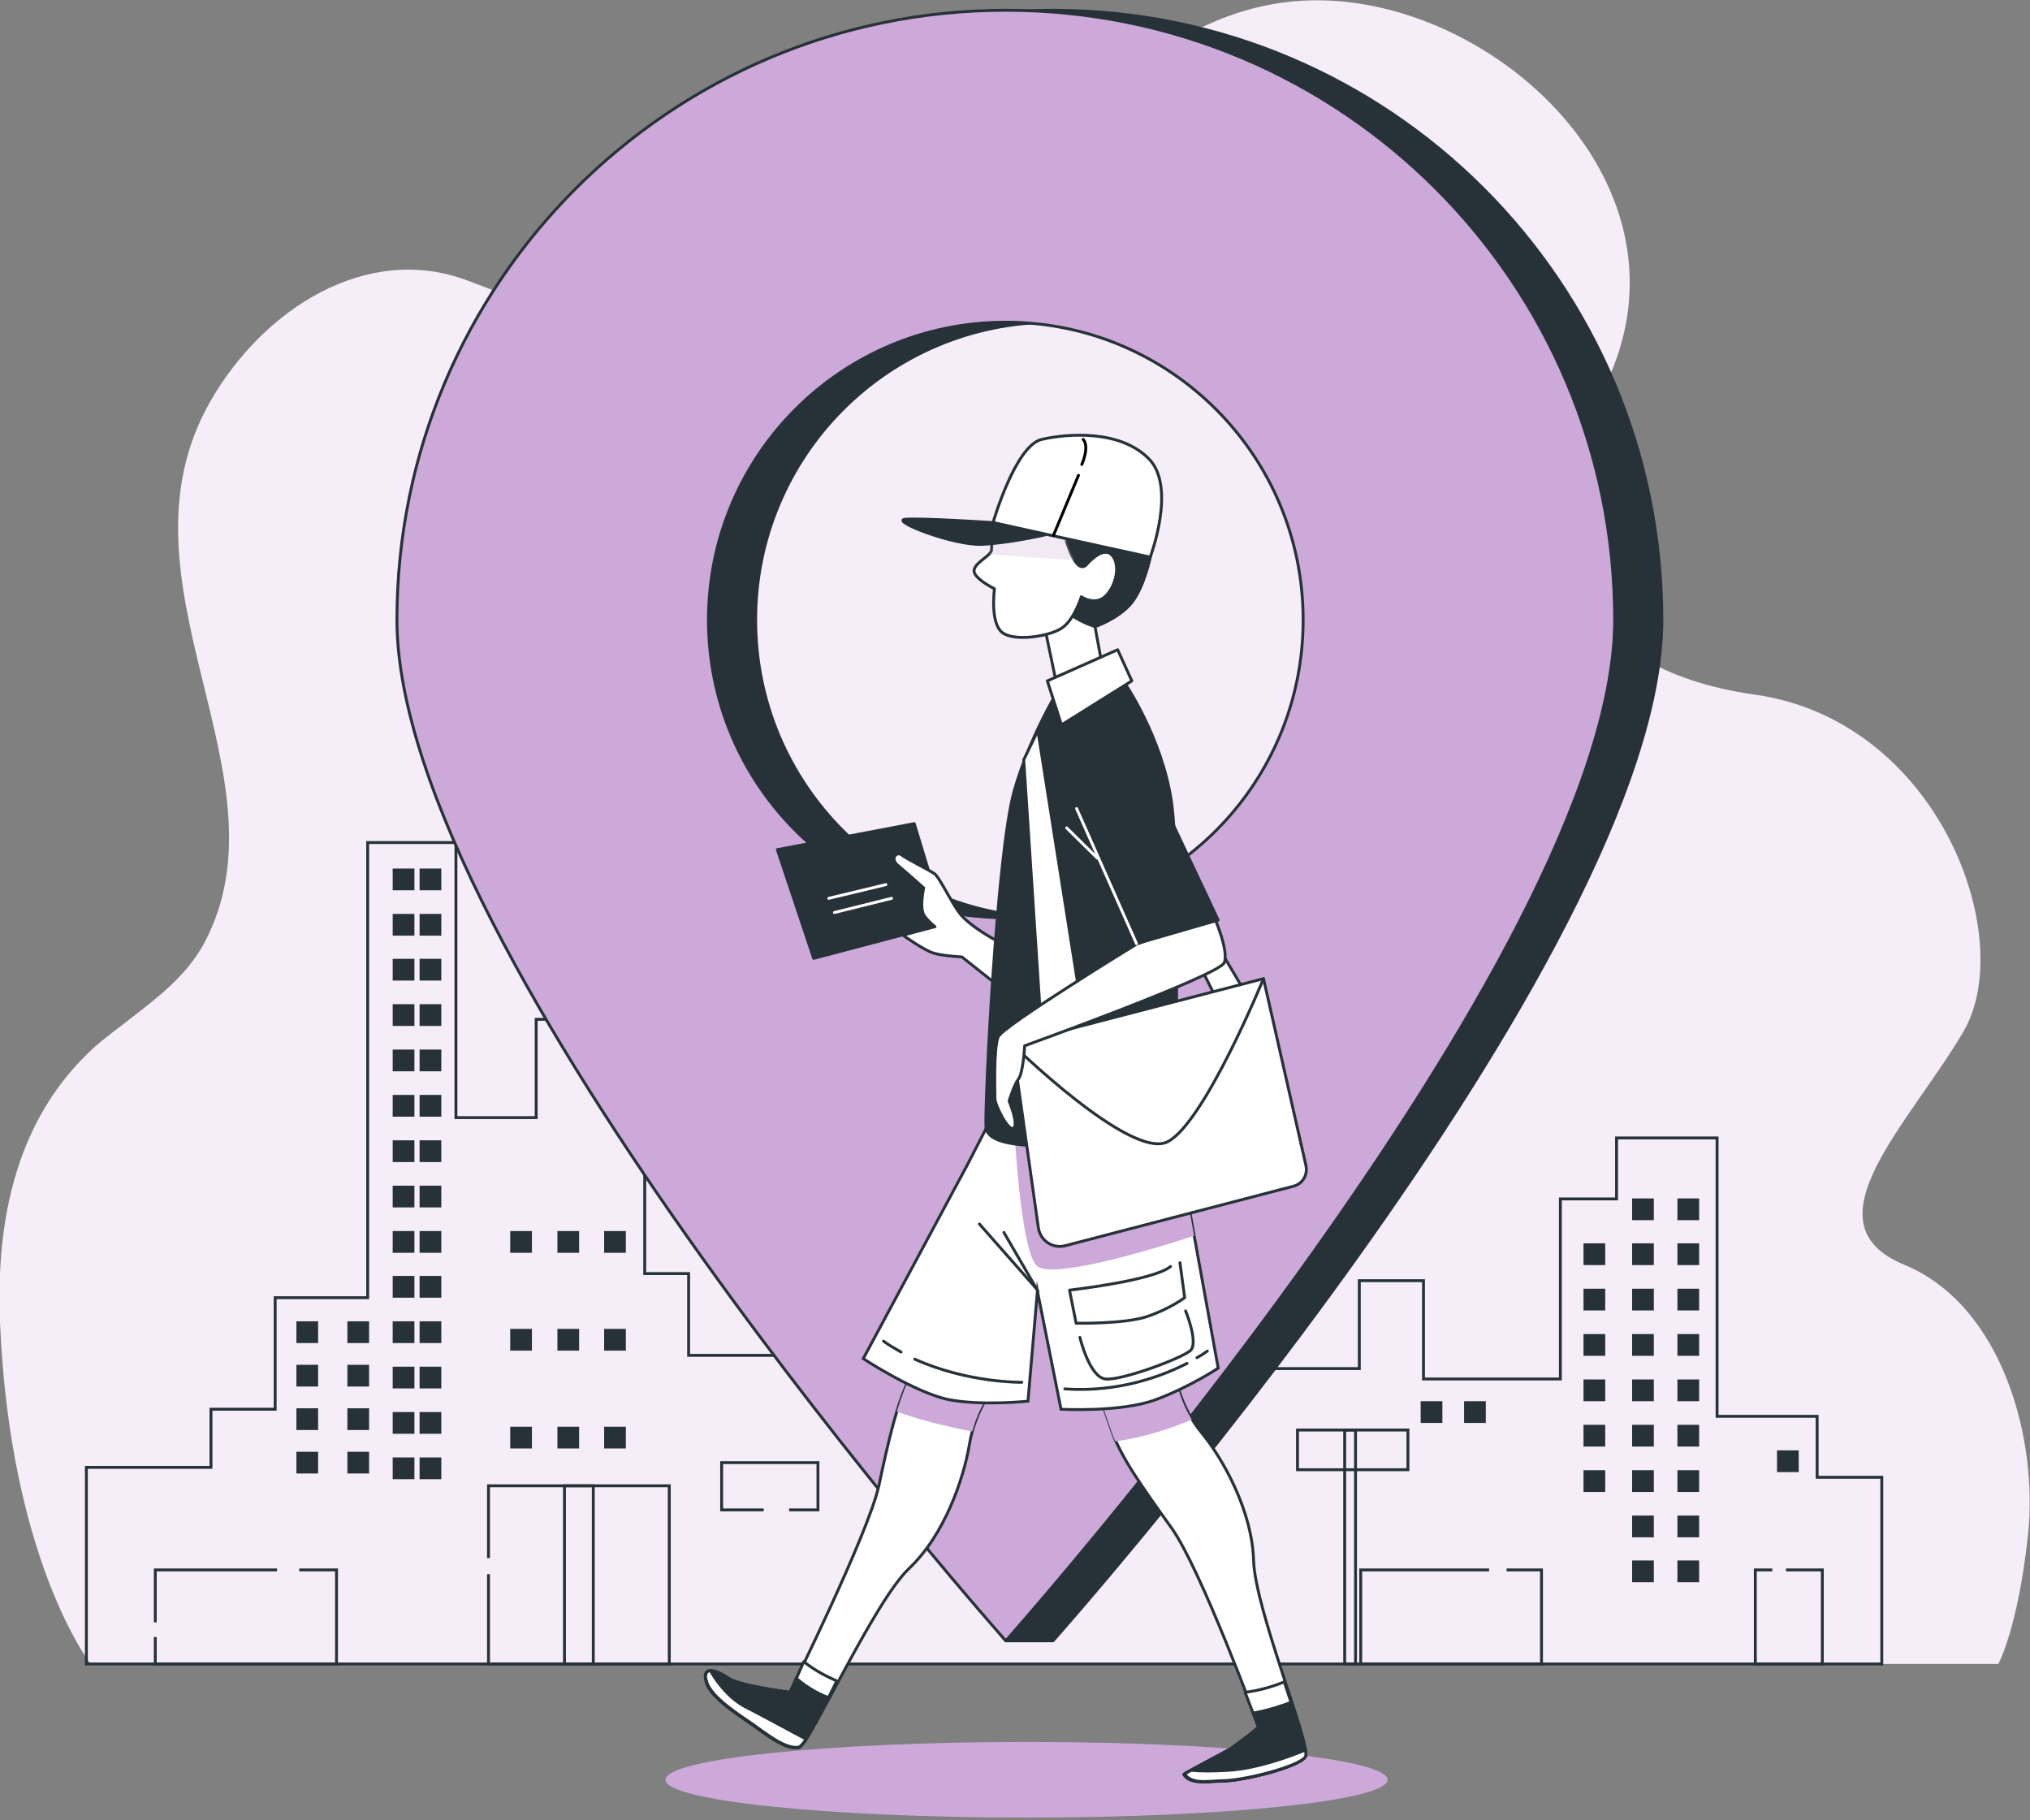 <svg width="100%" height="100%" viewBox="0 0 705 632" fill="none" 
	xmlns="http://www.w3.org/2000/svg">
	<rect x="0" y="0" width="705" height="632" fill="#808080" stroke="none"/>
	<g clip-path="url(#clip0)">
		<path class="morthing" d="M43.926 354.758C54.089 346.881 64.579 339.168 70.808 327.68C101.952 269.75 37.042 202.137 73.103 139.283C91.298 107.446 127.359 84.142 162.437 97.435C199.81 111.548 235.215 126.318 275.539 114.667C346.022 94.153 382.575 -1.523 459.288 0.118C522.395 1.431 592.387 67.895 555.998 136.821C528.46 189.008 545.671 232.169 609.434 241.195C673.361 250.221 700.899 325.711 681.885 358.205C662.871 390.534 626.645 424.833 661.231 439.11C695.818 453.388 707.783 500.323 704.341 532.653C700.899 565.146 694.014 577.783 694.014 577.783H31.469C31.469 577.783 3.439 541.843 -0.003 458.968C-1.478 423.028 5.898 387.908 32.944 363.456C36.55 360.338 40.32 357.548 43.926 354.758Z" fill="#F5EDF7"/>
		<path class="delivery_ground_shadow" d="M356.516 631.119C287.262 631.119 231.121 625.241 231.121 617.99C231.121 610.74 287.262 604.862 356.516 604.862C425.77 604.862 481.911 610.74 481.911 617.99C481.911 625.241 425.77 631.119 356.516 631.119Z" fill="#CCA9D9"/>
		<path d="M73.27 509.514V489.329H95.562V450.599H127.69V292.562H158.342V388.073H186.207V353.939H223.908V442.229H239.152V470.62H275.541V459.953H264.231V454.045H310.291V461.102H304.718V491.79H328.486V434.024H412.083V475.215H472.076V444.691H494.368V478.826H541.904V416.3H561.41V395.13H596.324V491.79H631.074V512.96H653.53V577.784H29.996V509.514H73.27Z" stroke="#263238" stroke-miterlimit="10"/>
		<path d="M582.555 416.136H590.095V423.685H582.555V416.136Z" fill="#263238"/>
		<path d="M566.819 416.136H574.359V423.685H566.819V416.136Z" fill="#263238"/>
		<path d="M582.555 431.726H590.095V439.275H582.555V431.726Z" fill="#263238"/>
		<path d="M566.819 431.726H574.359V439.275H566.819V431.726Z" fill="#263238"/>
		<path d="M549.936 431.726H557.476V439.275H549.936V431.726Z" fill="#263238"/>
		<path d="M549.936 447.481H557.476V455.03H549.936V447.481Z" fill="#263238"/>
		<path d="M549.936 463.235H557.476V470.784H549.936V463.235Z" fill="#263238"/>
		<path d="M549.936 478.99H557.476V486.539H549.936V478.99Z" fill="#263238"/>
		<path d="M549.936 494.744H557.476V502.293H549.936V494.744Z" fill="#263238"/>
		<path d="M549.936 510.499H557.476V518.048H549.936V510.499Z" fill="#263238"/>
		<path d="M582.555 447.481H590.095V455.03H582.555V447.481Z" fill="#263238"/>
		<path d="M566.819 447.481H574.359V455.03H566.819V447.481Z" fill="#263238"/>
		<path d="M582.555 463.235H590.095V470.784H582.555V463.235Z" fill="#263238"/>
		<path d="M566.819 463.235H574.359V470.784H566.819V463.235Z" fill="#263238"/>
		<path d="M582.555 478.99H590.095V486.539H582.555V478.99Z" fill="#263238"/>
		<path d="M566.819 478.99H574.359V486.539H566.819V478.99Z" fill="#263238"/>
		<path d="M582.555 494.744H590.095V502.293H582.555V494.744Z" fill="#263238"/>
		<path d="M617.141 503.606H624.681V511.155H617.141V503.606Z" fill="#263238"/>
		<path d="M508.465 486.539H516.005V494.088H508.465V486.539Z" fill="#263238"/>
		<path d="M493.385 486.539H500.925V494.088H493.385V486.539Z" fill="#263238"/>
		<path d="M145.72 301.588H153.26V309.137H145.72V301.588Z" fill="#263238"/>
		<path d="M136.377 301.588H143.917V309.137H136.377V301.588Z" fill="#263238"/>
		<path d="M145.72 317.342H153.26V324.891H145.72V317.342Z" fill="#263238"/>
		<path d="M136.377 317.342H143.917V324.891H136.377V317.342Z" fill="#263238"/>
		<path d="M145.72 332.933H153.26V340.482H145.72V332.933Z" fill="#263238"/>
		<path d="M136.377 332.933H143.917V340.482H136.377V332.933Z" fill="#263238"/>
		<path d="M145.72 348.687H153.26V356.236H145.72V348.687Z" fill="#263238"/>
		<path d="M136.377 348.687H143.917V356.236H136.377V348.687Z" fill="#263238"/>
		<path d="M145.72 364.442H153.26V371.991H145.72V364.442Z" fill="#263238"/>
		<path d="M136.377 364.442H143.917V371.991H136.377V364.442Z" fill="#263238"/>
		<path d="M145.72 380.196H153.26V387.745H145.72V380.196Z" fill="#263238"/>
		<path d="M136.377 380.196H143.917V387.745H136.377V380.196Z" fill="#263238"/>
		<path d="M145.72 395.951H153.26V403.5H145.72V395.951Z" fill="#263238"/>
		<path d="M136.377 395.951H143.917V403.5H136.377V395.951Z" fill="#263238"/>
		<path d="M145.72 411.705H153.26V419.254H145.72V411.705Z" fill="#263238"/>
		<path d="M136.377 411.705H143.917V419.254H136.377V411.705Z" fill="#263238"/>
		<path d="M145.72 427.459H153.26V435.008H145.72V427.459Z" fill="#263238"/>
		<path d="M136.377 427.459H143.917V435.008H136.377V427.459Z" fill="#263238"/>
		<path d="M209.812 427.459H217.352V435.008H209.812V427.459Z" fill="#263238"/>
		<path d="M193.584 427.459H201.124V435.008H193.584V427.459Z" fill="#263238"/>
		<path d="M177.192 427.459H184.732V435.008H177.192V427.459Z" fill="#263238"/>
		<path d="M209.812 461.43H217.352V468.979H209.812V461.43Z" fill="#263238"/>
		<path d="M193.584 461.43H201.124V468.979H193.584V461.43Z" fill="#263238"/>
		<path d="M177.192 461.43H184.732V468.979H177.192V461.43Z" fill="#263238"/>
		<path d="M209.812 495.401H217.352V502.95H209.812V495.401Z" fill="#263238"/>
		<path d="M193.584 495.401H201.124V502.95H193.584V495.401Z" fill="#263238"/>
		<path d="M177.192 495.401H184.732V502.95H177.192V495.401Z" fill="#263238"/>
		<path d="M145.72 443.05H153.26V450.599H145.72V443.05Z" fill="#263238"/>
		<path d="M136.377 443.05H143.917V450.599H136.377V443.05Z" fill="#263238"/>
		<path d="M145.72 458.804H153.26V466.353H145.72V458.804Z" fill="#263238"/>
		<path d="M136.377 458.804H143.917V466.353H136.377V458.804Z" fill="#263238"/>
		<path d="M145.72 474.559H153.26V482.108H145.72V474.559Z" fill="#263238"/>
		<path d="M136.377 474.559H143.917V482.108H136.377V474.559Z" fill="#263238"/>
		<path d="M120.641 458.804H128.182V466.353H120.641V458.804Z" fill="#263238"/>
		<path d="M102.939 458.804H110.479V466.353H102.939V458.804Z" fill="#263238"/>
		<path d="M120.641 473.903H128.182V481.452H120.641V473.903Z" fill="#263238"/>
		<path d="M102.939 473.903H110.479V481.452H102.939V473.903Z" fill="#263238"/>
		<path d="M120.641 489H128.182V496.55H120.641V489Z" fill="#263238"/>
		<path d="M102.939 489H110.479V496.55H102.939V489Z" fill="#263238"/>
		<path d="M120.641 504.099H128.182V511.648H120.641V504.099Z" fill="#263238"/>
		<path d="M102.939 504.099H110.479V511.648H102.939V504.099Z" fill="#263238"/>
		<path d="M145.72 490.313H153.26V497.862H145.72V490.313Z" fill="#263238"/>
		<path d="M136.377 490.313H143.917V497.862H136.377V490.313Z" fill="#263238"/>
		<path d="M145.72 506.068H153.26V513.617H145.72V506.068Z" fill="#263238"/>
		<path d="M136.377 506.068H143.917V513.617H136.377V506.068Z" fill="#263238"/>
		<path d="M566.819 494.744H574.359V502.293H566.819V494.744Z" fill="#263238"/>
		<path d="M582.555 510.499H590.095V518.048H582.555V510.499Z" fill="#263238"/>
		<path d="M566.819 510.499H574.359V518.048H566.819V510.499Z" fill="#263238"/>
		<path d="M582.555 526.253H590.095V533.802H582.555V526.253Z" fill="#263238"/>
		<path d="M566.819 526.253H574.359V533.802H566.819V526.253Z" fill="#263238"/>
		<path d="M582.555 541.844H590.095V549.393H582.555V541.844Z" fill="#263238"/>
		<path d="M566.819 541.844H574.359V549.393H566.819V541.844Z" fill="#263238"/>
		<path d="M169.652 546.603V577.783H232.432V515.914H169.652V541.023" stroke="#263238" stroke-miterlimit="10"/>
		<path d="M53.928 568.429V577.784H116.871V545.126H103.922" stroke="#263238" stroke-miterlimit="10"/>
		<path d="M96.218 545.126H53.928V563.342" stroke="#263238" stroke-miterlimit="10"/>
		<path d="M517.153 545.126H472.568V577.784H535.347V545.126H523.218" stroke="#263238" stroke-miterlimit="10"/>
		<path d="M615.502 545.126H609.601V577.784H632.877V545.126H620.255" stroke="#263238" stroke-miterlimit="10"/>
		<path d="M196.043 515.914H206.042V577.783H196.043V515.914Z" stroke="#263238" stroke-miterlimit="10"/>
		<path d="M274.066 524.284H284.065V507.873H250.626V524.284H265.214" stroke="#263238" stroke-miterlimit="10"/>
		<path d="M450.603 496.55H488.959V510.335H450.603V496.55Z" stroke="#263238" stroke-miterlimit="10"/>
		<path d="M466.995 496.55H470.765V577.784H466.995V496.55Z" stroke="#263238" stroke-miterlimit="10"/>
		<path d="M365.695 3.565C248.988 3.565 154.245 98.421 154.245 215.266C154.245 320.789 349.304 569.742 349.304 569.742H365.695C365.695 569.742 577.146 332.112 577.146 215.266C577.146 98.256 482.403 3.565 365.695 3.565ZM365.695 318.655C308.653 318.655 262.429 272.376 262.429 215.266C262.429 158.156 308.653 111.878 365.695 111.878C422.738 111.878 468.962 158.156 468.962 215.266C468.962 272.376 422.738 318.655 365.695 318.655Z" fill="#263238" stroke="#263238" stroke-miterlimit="10" stroke-linecap="round" stroke-linejoin="round"/>
		<path d="M349.304 3.565C232.596 3.565 137.853 98.421 137.853 215.266C137.853 332.112 349.304 569.742 349.304 569.742C349.304 569.742 560.755 332.112 560.755 215.266C560.755 98.256 466.012 3.565 349.304 3.565ZM349.304 318.655C292.262 318.655 246.037 272.376 246.037 215.266C246.037 158.156 292.262 111.878 349.304 111.878C406.347 111.878 452.571 158.156 452.571 215.266C452.571 272.376 406.347 318.655 349.304 318.655Z" fill="#CCA9D9" stroke="#263238" stroke-miterlimit="10" stroke-linecap="round" stroke-linejoin="round"/>
		<path d="M432.244 344.256L408.804 304.542L408.477 318.819L422.409 346.718L432.244 344.256Z" fill="white" stroke="#263238" stroke-miterlimit="10" stroke-linecap="round" stroke-linejoin="round"/>
		<path d="M408.477 478.662C408.477 478.662 409.789 488.344 417.329 497.534C424.869 506.724 434.868 524.776 435.359 541.844C435.851 558.911 455.521 606.339 453.39 609.949C451.259 613.395 431.917 618.319 424.377 618.319C420.443 618.319 413.887 619.796 411.428 616.021C411.264 615.857 426.672 607.816 427.819 606.995C428.639 606.339 437.49 600.102 437.163 599.446C437.163 599.446 417.001 544.634 406.838 530.52C396.675 516.407 389.299 505.904 386.185 497.042C383.07 488.18 380.448 479.974 380.448 479.974L408.477 478.662Z" fill="white" stroke="#263238" stroke-miterlimit="10" stroke-linecap="round" stroke-linejoin="round"/>
		<path d="M413.886 492.939C406.51 496.057 397.166 499.175 387.331 500.488C386.84 499.339 386.348 498.191 386.02 497.206C382.906 488.344 380.283 480.139 380.283 480.139L408.313 478.826C408.477 478.662 409.296 485.39 413.886 492.939Z" fill="#CCA9D9"/>
		<path d="M344.878 482.272C344.878 482.272 338.649 489.657 336.682 501.473C334.715 513.289 328.158 532.818 315.701 544.634C303.243 556.449 281.278 606.01 277.181 606.831C272.427 607.652 265.215 601.579 261.609 599.118C257.183 596 246.692 589.599 245.217 584.02C243.414 577.619 249.971 580.902 252.757 582.871C256.363 585.497 274.23 587.794 274.23 587.794C274.23 587.794 301.44 532.818 305.21 515.914C308.816 499.011 311.767 486.375 316.192 478.169C320.618 469.964 325.044 462.415 325.044 462.415L344.878 482.272Z" fill="white" stroke="#263238" stroke-miterlimit="10" stroke-linecap="round" stroke-linejoin="round"/>
		<path d="M316.192 478.005C320.618 469.8 325.044 462.251 325.044 462.251L344.878 482.272C344.878 482.272 340.124 487.852 337.665 497.042C328.158 495.237 318.979 492.939 311.439 490.15C312.914 485.39 314.389 481.288 316.192 478.005Z" fill="#CCA9D9"/>
		<path d="M245.381 583.856C243.578 577.455 250.135 580.738 252.921 582.707C256.527 585.333 274.394 587.63 274.394 587.63C274.394 587.63 276.361 583.363 279.148 576.963C282.918 580.081 287.343 582.215 290.622 583.692C284.557 595.836 279.311 606.503 277.344 606.831C272.591 607.652 265.379 601.579 261.773 599.118C257.183 595.836 246.856 589.435 245.381 583.856Z" fill="white" stroke="#263238" stroke-miterlimit="10" stroke-linecap="round" stroke-linejoin="round"/>
		<path d="M407.821 391.027L423.065 475.051C423.065 475.051 413.23 481.616 401.264 486.047C389.299 490.478 368.481 489.329 368.481 489.329L360.286 448.302L357.007 486.539C357.007 486.539 341.108 488.18 329.797 486.047C318.323 483.913 299.801 471.769 299.801 471.769L335.862 404.649L344.058 388.73L407.821 387.089V391.027Z" fill="white" stroke="#263238" stroke-miterlimit="10"/>
		<path d="M359.793 439.276C354.22 432.383 352.253 391.52 352.253 391.52L407.821 387.253V390.863L414.705 429.101C399.297 434.188 364.055 444.691 359.793 439.276Z" fill="#CCA9D9"/>
		<path d="M313.733 324.563L282.589 332.769L269.968 295.024L317.503 285.998L328.158 320.953L313.733 324.563Z" fill="#263238" stroke="#263238" stroke-miterlimit="10" stroke-linecap="round" stroke-linejoin="round"/>
		<path d="M307.668 307.168L287.835 311.927" stroke="white" stroke-miterlimit="10" stroke-linecap="round" stroke-linejoin="round"/>
		<path d="M309.636 311.927L289.802 316.85" stroke="white" stroke-miterlimit="10" stroke-linecap="round" stroke-linejoin="round"/>
		<path d="M346.188 326.697C346.188 326.697 336.354 321.445 333.075 316.85C329.797 312.255 326.191 304.542 324.552 303.393C322.912 302.244 314.717 298.142 313.077 296.829C311.438 295.516 308.98 298.142 311.766 300.439C314.553 302.737 320.782 308.316 320.782 308.316C320.782 308.316 319.142 315.701 321.109 318.163C323.076 320.625 324.715 321.773 324.715 321.773L313.569 324.727C313.569 324.727 320.945 329.979 324.224 330.963C327.502 331.948 334.059 332.276 334.059 332.276L347.5 342.943L346.188 326.697Z" fill="white" stroke="#263238" stroke-miterlimit="10" stroke-linecap="round" stroke-linejoin="round"/>
		<path d="M390.446 236.929C390.446 236.929 403.559 255.966 406.837 278.449C410.116 300.767 407.985 390.863 407.985 390.863C407.985 390.863 390.61 397.92 376.841 397.92C363.236 397.92 343.074 399.069 342.419 391.356C341.927 383.643 346.189 295.844 352.254 274.51C358.318 253.176 370.284 235.124 370.284 235.124C370.284 235.124 383.889 226.098 390.446 236.929Z" fill="#263238" stroke="#263238" stroke-miterlimit="10" stroke-linecap="round" stroke-linejoin="round"/>
		<path d="M360.449 253.668L378.152 366.083L362.58 371.827L355.532 263.843L360.449 253.668Z" fill="white" stroke="#263238" stroke-miterlimit="10" stroke-linecap="round" stroke-linejoin="round"/>
		<path d="M399.461 193.44C399.461 193.44 397.331 203.779 392.905 209.359C388.479 214.774 380.283 217.564 380.283 217.564L382.578 230.036L367.334 239.391L361.761 212.805L360.122 181.132C360.286 180.968 398.478 187.368 399.461 193.44Z" fill="white" stroke="#263238" stroke-miterlimit="10" stroke-linecap="round" stroke-linejoin="round"/>
		<path d="M399.461 193.44C399.461 193.44 397.331 203.779 392.905 209.359C388.479 214.774 380.283 217.564 380.283 217.564C380.283 217.564 367.17 213.79 366.023 204.928C365.203 198.691 366.351 187.86 367.17 182.281C378.48 184.414 398.642 189.173 399.461 193.44Z" fill="#263238" stroke="#263238" stroke-miterlimit="10" stroke-linecap="round" stroke-linejoin="round"/>
		<path d="M377.169 196.23C377.169 196.23 382.579 189.665 385.857 192.455C389.135 195.245 387.988 202.794 384.218 206.733C380.448 210.671 375.53 207.225 375.53 207.225C375.53 207.225 373.399 214.282 369.465 217.564C365.695 220.846 352.582 222.98 348.156 219.697C343.731 216.415 345.37 204.435 345.37 204.435C345.37 204.435 337.666 200.661 338.321 197.871C338.813 195.081 344.386 192.948 344.386 190.814C344.386 188.681 344.878 185.891 344.878 185.891V181.46L369.957 186.876C370.121 186.876 373.399 199.512 377.169 196.23Z" fill="white" stroke="#263238" stroke-miterlimit="10" stroke-linecap="round" stroke-linejoin="round"/>
		<g opacity="0.5">
			<path opacity="0.5" d="M370.121 186.876C370.121 186.876 371.268 191.471 373.235 194.425C363.4 193.932 352.91 193.276 343.402 192.455C344.058 191.799 344.55 191.142 344.55 190.65C344.55 188.517 345.042 185.727 345.042 185.727V181.296L370.121 186.876Z" fill="#CCA9D9"/>
		</g>
		<path d="M399.461 193.44L344.878 181.46C344.878 181.46 352.582 154.71 361.761 152.577C371.104 150.443 388.971 149.295 398.806 159.141C408.805 168.824 399.461 193.44 399.461 193.44Z" fill="white" stroke="#263238" stroke-miterlimit="10" stroke-linecap="round" stroke-linejoin="round"/>
		<path d="M362.908 185.727C362.908 185.727 350.942 188.517 341.107 189.009C331.272 189.501 308.98 180.803 314.389 180.311C319.798 179.819 344.877 181.46 344.877 181.46L362.908 185.727Z" fill="#263238" stroke="#263238" stroke-miterlimit="10" stroke-linecap="round" stroke-linejoin="round"/>
		<path d="M388.151 225.605L393.069 236.436L368.645 251.699L363.728 236.436L388.151 225.605Z" fill="white" stroke="#263238" stroke-miterlimit="10" stroke-linecap="round" stroke-linejoin="round"/>
		<path d="M438.801 339.825L351.598 362.472L360.613 426.311C361.269 430.742 365.531 433.696 369.957 432.547L449.292 411.869C452.406 411.049 454.209 407.931 453.554 404.812L438.801 339.825Z" fill="white" stroke="#263238" stroke-miterlimit="10" stroke-linecap="round" stroke-linejoin="round"/>
		<path d="M438.801 339.825C438.801 339.825 418.312 389.878 405.526 396.443C392.741 403.007 351.434 362.472 351.434 362.472" stroke="#263238" stroke-miterlimit="10" stroke-linecap="round" stroke-linejoin="round"/>
		<path d="M421.426 317.835C421.426 317.835 426.835 329.815 425.196 334.246C423.557 338.677 355.86 363.129 355.86 363.129C355.86 363.129 355.368 372.483 353.729 374.617C352.09 376.75 350.451 382.33 350.451 382.33C350.451 382.33 353.729 390.043 352.09 391.684C350.451 393.325 345.533 383.971 345.533 381.345C345.533 378.555 345.041 363.949 346.681 360.011C348.32 356.236 394.708 327.845 394.708 327.845L421.426 317.835Z" fill="white" stroke="#263238" stroke-miterlimit="10" stroke-linecap="round" stroke-linejoin="round"/>
		<path d="M391.429 252.355L423.065 319.476L394.708 327.681L371.924 274.182" fill="#263238"/>
		<path d="M391.429 252.355L423.065 319.476L394.708 327.681L371.924 274.182" stroke="#263238" stroke-miterlimit="10" stroke-linecap="round" stroke-linejoin="round"/>
		<path d="M394.708 327.681L373.891 280.746" stroke="white" stroke-miterlimit="10" stroke-linecap="round" stroke-linejoin="round"/>
		<path d="M381.103 297.978L370.449 287.475" stroke="white" stroke-miterlimit="10" stroke-linecap="round" stroke-linejoin="round"/>
		<path d="M412.247 473.41C403.887 477.677 388.807 483.585 369.793 482.272" stroke="#263238" stroke-miterlimit="10" stroke-linecap="round" stroke-linejoin="round"/>
		<path d="M419.295 469.144C419.295 469.144 417.984 470.128 415.689 471.441" stroke="#263238" stroke-miterlimit="10" stroke-linecap="round" stroke-linejoin="round"/>
		<path d="M312.914 469.472C310.947 468.323 308.816 467.174 306.849 465.697" stroke="#263238" stroke-miterlimit="10" stroke-linecap="round" stroke-linejoin="round"/>
		<path d="M354.876 479.974C354.876 479.974 336.19 480.303 317.667 471.933" stroke="#263238" stroke-miterlimit="10" stroke-linecap="round" stroke-linejoin="round"/>
		<path d="M360.449 448.301L348.648 427.952" stroke="#263238" stroke-miterlimit="10" stroke-linecap="round" stroke-linejoin="round"/>
		<path d="M359.794 447.317L340.124 424.998" stroke="#263238" stroke-miterlimit="10" stroke-linecap="round" stroke-linejoin="round"/>
		<path d="M409.788 438.455L411.427 450.599C411.427 450.599 406.182 454.538 398.314 457.164C390.446 459.789 373.726 459.461 373.726 459.461L371.432 447.973C371.432 447.973 400.609 444.691 406.51 439.768" stroke="#263238" stroke-miterlimit="10" stroke-linecap="round" stroke-linejoin="round"/>
		<path d="M411.755 455.194C411.755 455.194 416.345 466.354 413.394 468.979C410.444 471.605 389.463 479.482 383.889 478.826C378.316 478.169 375.038 464.384 375.038 464.384" stroke="#263238" stroke-miterlimit="10" stroke-linecap="round" stroke-linejoin="round"/>
		<path d="M245.381 583.856C243.578 577.455 250.134 580.738 252.921 582.707C256.527 585.333 274.394 587.63 274.394 587.63C274.394 587.63 275.213 585.825 276.525 582.707C278.656 584.676 282.753 587.63 287.671 589.435C282.917 598.954 279.147 606.339 277.344 606.667C272.591 607.487 265.378 601.415 261.772 598.954C257.183 595.836 246.856 589.435 245.381 583.856Z" fill="#263238" stroke="#263238" stroke-miterlimit="10" stroke-linecap="round" stroke-linejoin="round"/>
		<path d="M258.986 592.718C266.363 596.492 274.886 601.251 279.968 603.877C278.82 605.518 278.001 606.503 277.345 606.667C272.591 607.487 265.379 601.415 261.773 598.954C257.347 595.836 246.857 589.435 245.381 583.856C244.562 581.23 245.381 580.245 246.693 580.081C249.315 584.676 253.577 589.928 258.986 592.718Z" fill="white" stroke="#263238" stroke-miterlimit="10" stroke-linecap="round" stroke-linejoin="round"/>
		<path d="M427.655 607.159C428.474 606.503 437.326 600.267 436.998 599.61C436.998 599.61 435.195 594.851 432.408 587.63C437.817 586.974 442.735 585.333 446.013 584.02C450.439 597.313 454.209 608.472 453.062 610.113C450.931 613.56 431.589 618.483 424.049 618.483C420.115 618.483 413.558 619.96 411.099 616.185C411.099 615.857 426.507 607.816 427.655 607.159Z" fill="white" stroke="#263238" stroke-miterlimit="10" stroke-linecap="round" stroke-linejoin="round"/>
		<path d="M411.263 616.021C411.099 615.857 426.507 607.816 427.655 606.995C428.474 606.339 437.326 600.103 436.998 599.446C436.998 599.446 436.342 597.641 435.195 594.851C440.604 593.866 445.358 592.225 448.472 591.077C451.75 601.087 454.045 608.636 453.226 610.113C451.095 613.56 431.753 618.483 424.213 618.483C420.279 618.319 413.886 619.96 411.263 616.021Z" fill="#263238" stroke="#263238" stroke-miterlimit="10" stroke-linecap="round" stroke-linejoin="round"/>
		<path d="M426.672 614.708C436.671 614.052 447.817 609.949 453.39 607.652C453.554 608.8 453.554 609.621 453.39 609.949C451.259 613.395 431.917 618.319 424.377 618.319C420.443 618.319 413.886 619.796 411.428 616.021C411.428 616.021 412.247 615.365 413.722 614.708C416.837 615.037 421.263 615.037 426.672 614.708Z" fill="white" stroke="#263238" stroke-miterlimit="10" stroke-linecap="round" stroke-linejoin="round"/>
		<path d="M365.858 185.891L374.546 165.049" stroke="black" stroke-miterlimit="10" stroke-linecap="round" stroke-linejoin="round"/>
		<path d="M375.694 161.274C375.694 161.274 378.48 155.202 376.186 152.577" stroke="black" stroke-miterlimit="10" stroke-linecap="round" stroke-linejoin="round"/>
	</g>
	<defs>
		<clipPath id="clip0">
			<rect width="705" height="631" fill="white" transform="matrix(-1 0 0 1 705 0.119)"/>
		</clipPath>
	</defs>
</svg>
